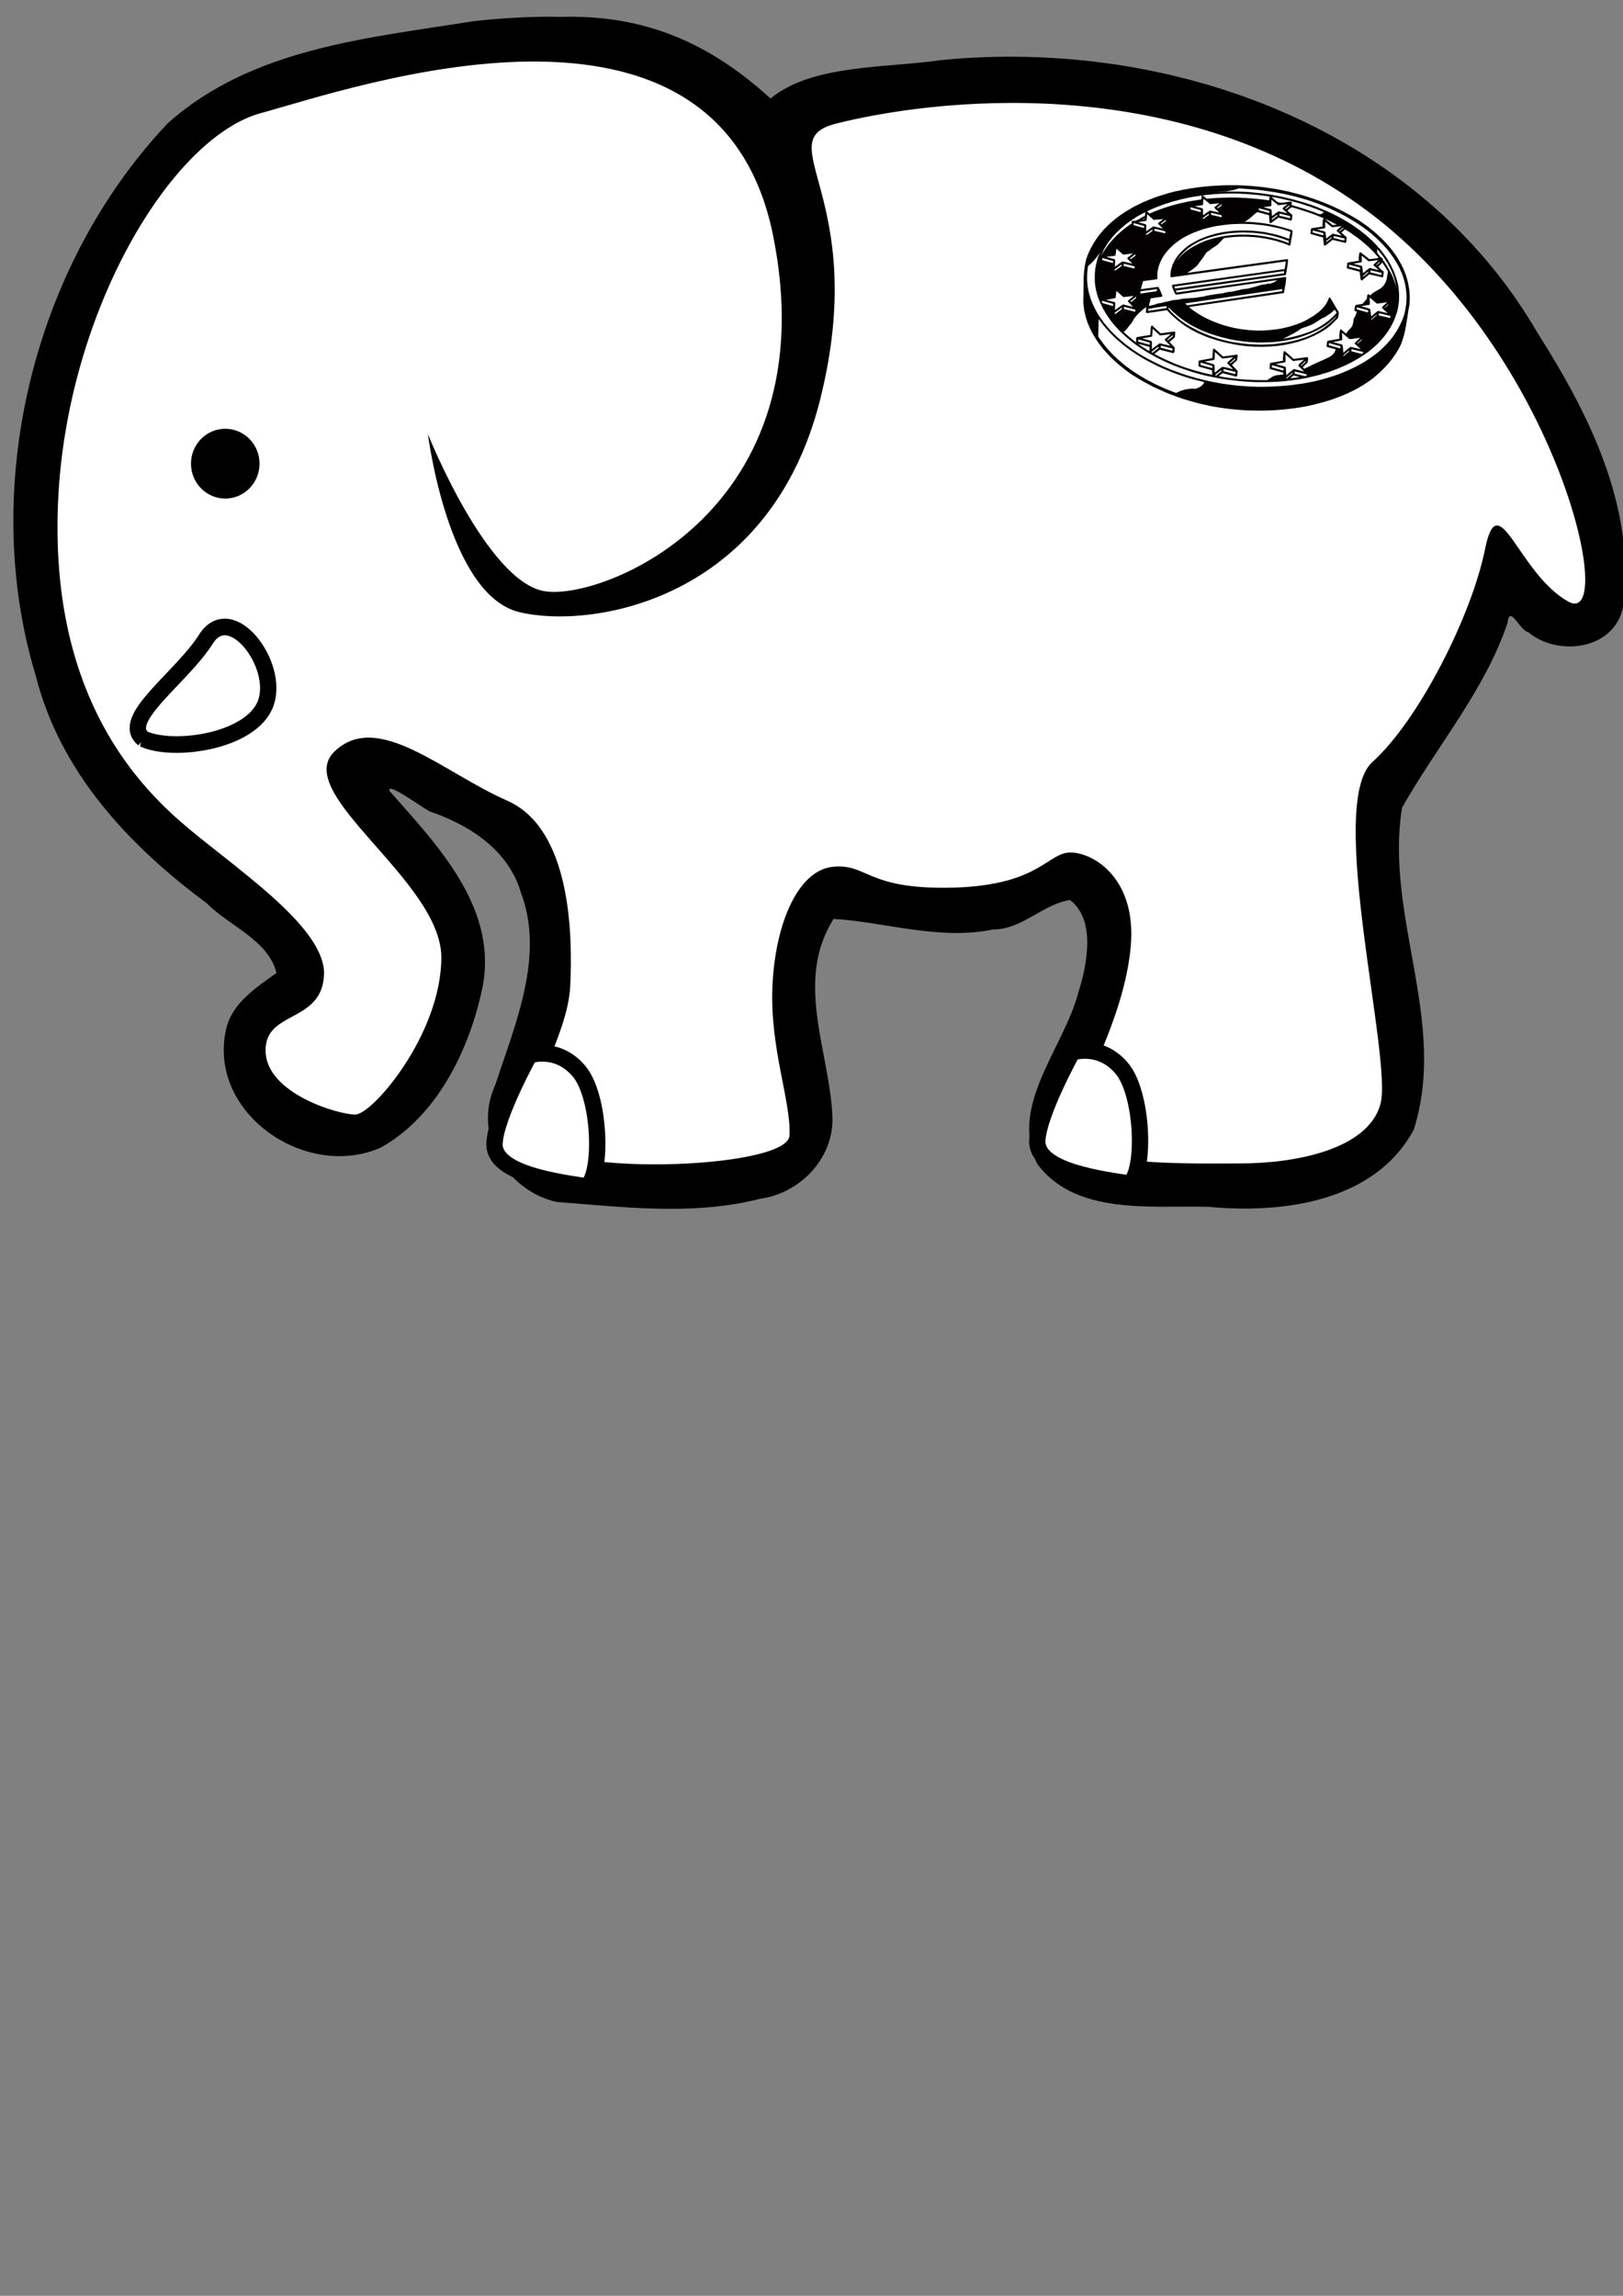 <?xml version="1.0" encoding="UTF-8" standalone="no"?>
<!-- Created with Inkscape (http://www.inkscape.org/) -->

<svg
   xmlns:dc="http://purl.org/dc/elements/1.1/"
   xmlns:cc="http://creativecommons.org/ns#"
   xmlns:rdf="http://www.w3.org/1999/02/22-rdf-syntax-ns#"
   xmlns:svg="http://www.w3.org/2000/svg"
   xmlns="http://www.w3.org/2000/svg"
   xmlns:sodipodi="http://sodipodi.sourceforge.net/DTD/sodipodi-0.dtd"
   xmlns:inkscape="http://www.inkscape.org/namespaces/inkscape"
   width="210mm"
   height="297mm"
   viewBox="0 0 744.094 1052.362"
   id="svg4231"
   version="1.1"
   inkscape:version="0.91 r13725"
   sodipodi:docname="elefant-1.svg">
  <rect x="0" y="0" width="744.094" height="1052.362" fill="#808080" stroke="none"/>
  <defs
     id="defs4233" />
  <sodipodi:namedview
     id="base"
     pagecolor="#ffffff"
     bordercolor="#666666"
     borderopacity="1.0"
     inkscape:pageopacity="0.0"
     inkscape:pageshadow="2"
     inkscape:zoom="0.35"
     inkscape:cx="-593.57142"
     inkscape:cy="520"
     inkscape:document-units="px"
     inkscape:current-layer="layer1"
     showgrid="false"
     inkscape:window-width="1920"
     inkscape:window-height="1080"
     inkscape:window-x="0"
     inkscape:window-y="0"
     inkscape:window-maximized="0" />
  <g
     inkscape:label="Ebene 1"
     inkscape:groupmode="layer"
     id="layer1">
    <g
       transform="matrix(-2.496,0,0,2.541,1044.653,-180.356)"
       style="stroke-width:3"
       id="g3390"
       clip-path="none">
      <g
         style="fill-rule:evenodd"
         id="g3392">
        <path
           inkscape:connector-curvature="0"
           d="m 315.48,74.025 c -15.574,-0.423 -27.406,4.824 -38.483,14.718 -7.679,-6.211 -21.19,-5.46 -31.462,-6.937 -42.463,-4.047 -87.743,12.482 -109.42,49.224 -9.258,14.343 -18.077,31.238 -15.742,49.307 1.579,8.033 12.139,9.077 17.44,4.688 1.6,-0.315 3.419,-5.125 3.829,-1.625 4.162,12.115 12.997,22.225 19.352,33.25 3.24,19.639 -8.466,38.675 -2.127,58.156 7.307,13.235 24.506,15.099 37.78,13.875 10.598,-0.257 24.271,1.531 31.324,-7.688 5.327,-10.45 -4.788,-20.859 -7.491,-30.906 -1.71,-5.277 -3.213,-13.255 1.521,-16.75 4.972,0.741 8.822,5.345 14.126,5.312 9.893,2.015 19.923,-1.369 29.285,-1.906 7.312,11.319 0.614,24.13 0.201,36 -0.071,7.425 6.096,13.517 13.341,14.5 12.304,3.076 25.084,1.476 37.339,0.562 8.997,-1.961 15.528,-11.966 11.286,-21.062 -3.782,-11.263 -9.124,-23.416 -4.707,-34.812 2.35,-7.751 9.57,-12.184 16.779,-14.594 1.719,-0.933 7.838,-5.386 7.347,-3.692 -8.8,9.853 -20.621,21.585 -16.821,36.66 2.505,10.739 8.351,22.173 18.402,27.688 13.897,6.041 32.245,-6.493 28.315,-21.781 -1.262,-4.535 -5.778,-7.315 -9.147,-9.719 1.506,-5.968 8.687,-8.446 12.752,-12.531 14.177,-10.299 26.96,-23.547 31.465,-41.094 10.3,-33.358 0.895,-73.533 -24.249,-99.654 -15.556,-13.636 -36.934,-15.365 -56.11,-18.408 -5.369,-0.581 -10.762,-0.9 -16.131,-0.781 z"
           id="path3394" />
        <path
           style="fill:#ffffff"
           inkscape:connector-curvature="0"
           d="m 385.41,219.16 c 8.771,-7.554 24.051,-23.922 22.445,-57.916 -1.606,-33.994 -20.72,-65.47 -37.295,-69.877 -16.576,-4.407 -83.776,-27.699 -94.017,22.033 -10.241,49.732 31.451,66.1 42.064,64.211 10.613,-1.889 21.324,-28.328 21.324,-28.328 0,0 -3.668,28.958 -16.739,32.106 -13.071,3.148 -46.044,-1.889 -55.324,-38.401 -9.279,-36.512 9.76,-46.585 -2.979,-49.732 -16.968,-4.192 -62.169,-10.072 -97.462,15.738 -35.293,25.81 -46.163,75.543 -36.958,70.506 9.205,-5.036 12.838,-21.404 15.292,-9.443 2.454,11.961 12.159,30.847 20.7,38.401 8.541,7.554 -3.767,53.509 -1.492,61.693 2.275,8.184 15.614,10.702 25.686,10.702 10.072,0 32.765,0.63 31.179,-6.295 -1.586,-6.925 -9.735,-19.515 -10.989,-32.735 -1.254,-13.22 7.981,-17.627 11.787,-16.997 3.807,0.63 5.938,6.076 21.701,6.295 15.112,0.21 14.9,-4.407 21.225,-3.777 6.325,0.63 10.548,10.072 11.084,21.404 0.535,11.331 -3.425,20.774 -3.128,27.07 0.297,6.295 45.682,7.554 47.214,0 1.532,-7.554 -6.498,-17.627 -6.945,-27.07 -0.446,-9.443 -0.079,-28.328 11.644,-33.365 11.723,-5.036 23.778,-16.368 31.689,-8.813 7.911,7.554 -19.674,23.292 -19.649,37.142 0.025,13.85 12.67,28.328 15.817,28.328 3.148,0 16.189,-3.777 16.462,-11.331 0.273,-7.554 -10.31,-5.036 -10.727,-13.85 -0.416,-8.813 17.255,-19.831 26.39,-27.699 z"
           id="path3396" />
      </g>
      <path
         style="stroke-linecap:round;stroke-linejoin:round"
         inkscape:connector-curvature="0"
         d="m 383.45,154.62 c 0,3.477 -2.818,6.295 -6.295,6.295 -3.477,0 -6.295,-2.818 -6.295,-6.295 0,-3.477 2.818,-6.295 6.295,-6.295 3.477,0 6.295,2.818 6.295,6.295 l 0,3e-5 z"
         id="path3398" />
      <g
         style="fill:#ffffff;fill-rule:evenodd;stroke:#000000"
         id="g3400">
        <path
           inkscape:connector-curvature="0"
           d="m 392.19,204.26 c 4.5,-3.5 -7,-11 -11.5,-18 -4.5,-7 -13.5,4.5 -11,11.5 2.5,7 17,9 22.5,6.5 z"
           id="path3402" />
        <path
           inkscape:connector-curvature="0"
           d="m 211.04,284.5 c 7.728,-1.061 17.19,-2.828 16.957,-7.778 -0.234,-4.95 -6.409,-15.91 -6.409,-15.91 0,0 -5.033,-1.768 -9.059,2.828 -4.026,4.596 -4.418,18.738 -1.489,20.86 z"
           id="path3404" />
        <path
           inkscape:connector-curvature="0"
           d="m 310.74,285.01 c 7.728,-1.061 17.19,-2.828 16.957,-7.778 -0.234,-4.95 -6.409,-15.91 -6.409,-15.91 0,0 -5.033,-1.768 -9.059,2.828 -4.026,4.596 -4.418,18.738 -1.489,20.86 z"
           id="path3406" />
      </g>
    </g>
    <g
       style="fill-rule:evenodd;image-rendering:optimizeQuality;shape-rendering:geometricPrecision;text-rendering:geometricPrecision"
       id="g4782"
       transform="matrix(0.383,0,0,0.383,531.265,79.676)">
      <g
         id="g4610"
         transform="matrix(3.009,0,0,3.009,-210.94,-298.33)">
        <path
           id="path4612"
           d="m 148.991,117.216 1.103,0.706 1.103,0.75 1.059,0.751 1.104,0.794 1.014,0.838 1.059,0.839 1.015,0.838 0.971,0.882 0.971,0.927 0.97,0.927 0.442,0.485 0.441,0.441 0.926,1.015 0.839,0.971 0.838,1.014 0.75,1.059 0.794,1.059 0.706,1.104 0.662,1.103 0.618,1.103 0.574,1.147 0.573,1.191 0.221,0.574 0.265,0.618 0.441,1.191 0.353,1.235 0.176,0.618 0.177,0.618 0.132,0.618 0.133,0.661 0.22,1.28 0.088,0.662 0.089,0.618 0.088,1.323 0.044,1.368 -0.044,1.368 -0.088,1.368 -0.221,1.191 -0.221,1.191 -0.176,1.192 -0.177,1.191 -0.397,2.427 -0.397,2.383 -0.265,1.147 -0.264,1.191 -0.353,1.147 -0.177,0.574 -0.176,0.53 -0.177,0.573 -0.22,0.53 -0.221,0.573 -0.265,0.53 -0.529,1.059 -0.309,0.529 -0.309,0.486 -0.794,1.279 -0.838,1.191 -0.883,1.192 -0.485,0.529 -0.442,0.574 -0.97,1.059 -0.971,1.059 -0.485,0.485 -0.53,0.53 -1.015,0.926 -1.059,0.927 -0.529,0.441 -0.53,0.441 -1.103,0.839 -1.147,0.794 -1.147,0.75 -0.574,0.397 -0.617,0.353 -1.192,0.706 -1.191,0.662 -1.236,0.618 -1.235,0.617 -1.236,0.574 -1.279,0.53 -1.28,0.529 -1.279,0.485 -1.324,0.486 -1.324,0.441 -1.279,0.397 -1.324,0.397 -0.706,0.177 -0.662,0.176 -1.324,0.353 -1.323,0.353 -1.368,0.309 -1.324,0.265 -1.368,0.264 -2.206,0.353 -2.25,0.309 -1.147,0.133 -1.103,0.132 -2.251,0.221 -2.206,0.176 -1.147,0.044 -1.103,0.044 -2.206,0.089 -2.251,0 -2.206,-0.044 -2.206,-0.045 -2.206,-0.132 -1.103,-0.088 -1.103,-0.088 -2.163,-0.221 -2.162,-0.265 -2.162,-0.309 -1.059,-0.176 -1.103,-0.177 -2.118,-0.397 -2.118,-0.485 -1.059,-0.221 -1.015,-0.264 -1.059,-0.265 -1.059,-0.309 -1.015,-0.265 -1.015,-0.309 -2.074,-0.617 -2.03,-0.706 -1.986,-0.75 -1.015,-0.353 -0.971,-0.398 -0.971,-0.397 -0.971,-0.441 -1.941,-0.882 -1.942,-0.883 -1.853,-0.971 -1.897,-1.014 -1.809,-1.06 -1.809,-1.103 -0.971,-0.617 -0.971,-0.662 -0.971,-0.706 -0.971,-0.706 -0.927,-0.75 -0.927,-0.75 -0.927,-0.75 -0.882,-0.795 -0.882,-0.794 -0.838,-0.838 -0.838,-0.839 -0.838,-0.882 -0.794,-0.882 -0.794,-0.883 -0.706,-0.927 -0.75,-0.97 -0.353,-0.441 -0.309,-0.486 -0.662,-0.971 -0.618,-1.015 -0.618,-0.97 -0.529,-1.015 -0.529,-1.059 -0.485,-1.059 -0.441,-1.059 -0.221,-0.529 -0.176,-0.53 -0.353,-1.103 -0.176,-0.574 -0.132,-0.529 -0.265,-1.147 -0.265,-1.103 -0.132,-1.148 -0.132,-1.191 -0.088,-1.147 0.044,-1.191 0.044,-1.236 0,-2.427 0.044,-2.382 0,-1.236 0.044,-1.191 0.088,-1.192 0.088,-1.191 0.132,-1.147 0.176,-1.147 0.221,-1.103 0.265,-1.104 0.176,-0.573 0.176,-0.53 0.176,-0.529 0.221,-0.53 0.574,-1.323 0.618,-1.28 0.353,-0.618 0.353,-0.617 0.353,-0.618 0.353,-0.574 0.794,-1.191 0.397,-0.574 0.397,-0.529 0.441,-0.574 0.441,-0.529 0.882,-1.059 0.971,-1.015 0.971,-0.971 1.015,-0.97 0.529,-0.442 0.529,-0.441 1.059,-0.882 1.103,-0.839 1.147,-0.838 1.147,-0.75 1.191,-0.75 1.191,-0.706 1.191,-0.706 1.235,-0.618 1.28,-0.618 1.236,-0.617 1.28,-0.53 1.28,-0.529 1.324,-0.53 1.28,-0.485 1.28,-0.442 1.324,-0.397 1.28,-0.397 1.324,-0.397 1.28,-0.353 1.28,-0.309 2.339,-0.485 1.191,-0.265 1.147,-0.176 1.191,-0.221 1.191,-0.176 2.383,-0.353 2.383,-0.265 2.383,-0.221 2.383,-0.132 2.383,-0.132 2.383,-0.045 2.383,0 2.383,0.045 2.338,0.132 1.192,0.088 1.191,0.088 2.339,0.221 2.338,0.265 2.339,0.353 1.191,0.176 1.147,0.177 1.147,0.22 1.148,0.221 2.294,0.485 2.294,0.574 2.251,0.574 1.103,0.308 1.103,0.353 1.103,0.309 1.103,0.397 1.103,0.353 1.103,0.397 1.059,0.354 1.103,0.441 2.118,0.838 1.059,0.441 1.059,0.442 2.074,0.97 2.03,1.015 1.985,1.059 1.986,1.103 1.941,1.147 z"
           inkscape:connector-curvature="0"
           style="fill:#040102" />
        <path
           id="path4614"
           d="m 151.595,120.57 1.059,0.75 1.014,0.838 1.015,0.794 0.971,0.883 0.971,0.838 0.97,0.927 0.883,0.882 0.926,0.971 0.839,0.927 0.441,0.485 0.397,0.485 0.794,1.015 0.398,0.486 0.352,0.529 0.751,1.015 0.661,1.059 0.662,1.059 0.618,1.059 0.265,0.573 0.309,0.53 0.485,1.147 0.265,0.53 0.22,0.573 0.398,1.147 0.22,0.618 0.177,0.574 0.132,0.573 0.176,0.618 0.133,0.574 0.132,0.617 0.088,0.618 0.089,0.574 0.088,0.618 0.044,0.617 0.088,0.618 0,0.618 0.044,0.661 0,0.618 -0.044,0.618 0,0.662 -0.044,0.618 -0.088,0.661 -0.088,0.618 -0.089,0.662 -0.132,0.662 -0.132,0.662 -0.133,0.662 -0.176,0.661 -0.221,0.706 -0.264,0.75 -0.265,0.707 -0.309,0.661 -0.309,0.706 -0.309,0.662 -0.706,1.324 -0.353,0.618 -0.397,0.617 -0.397,0.618 -0.397,0.618 -0.397,0.618 -0.441,0.573 -0.927,1.147 -0.485,0.53 -0.486,0.574 -0.485,0.529 -0.486,0.529 -0.529,0.486 -0.529,0.529 -1.059,0.971 -0.574,0.485 -0.574,0.442 -0.573,0.441 -0.574,0.441 -0.573,0.441 -0.618,0.441 -0.618,0.442 -0.618,0.397 -1.235,0.794 -1.28,0.75 -1.279,0.706 -1.324,0.706 -1.324,0.618 -1.368,0.618 -1.323,0.573 -1.368,0.574 -1.412,0.529 -1.368,0.486 -1.368,0.441 -1.368,0.441 -1.412,0.397 -1.367,0.353 -1.324,0.353 -1.368,0.309 -2.206,0.441 -2.25,0.398 -2.251,0.308 -2.25,0.309 -2.25,0.221 -2.251,0.176 -2.25,0.133 -1.103,0.044 -1.147,0.044 -2.251,0.044 -1.103,0 -1.147,0 -2.25,-0.088 -1.103,-0.044 -1.147,-0.089 -2.207,-0.132 -2.25,-0.221 -2.206,-0.264 -2.206,-0.309 -1.103,-0.177 -1.103,-0.22 -2.162,-0.397 -2.162,-0.442 -2.162,-0.529 -2.118,-0.53 -2.118,-0.617 -1.059,-0.309 -1.059,-0.309 -1.015,-0.353 -1.059,-0.353 -2.03,-0.75 -2.03,-0.75 -1.015,-0.441 -0.971,-0.398 -1.015,-0.441 -0.971,-0.441 -0.971,-0.485 -0.971,-0.442 -1.897,-0.97 -1.897,-1.015 -0.927,-0.53 -0.927,-0.529 -1.147,-0.706 -1.147,-0.75 -1.147,-0.75 -1.103,-0.839 -1.103,-0.794 -0.574,-0.441 -0.529,-0.441 -1.103,-0.883 -1.059,-0.926 -1.015,-0.927 -1.015,-0.971 -0.971,-0.971 -0.927,-1.014 -0.927,-1.059 -0.882,-1.059 -0.838,-1.103 -0.397,-0.574 -0.397,-0.53 -0.75,-1.147 -0.706,-1.191 -0.662,-1.191 -0.574,-1.192 -0.574,-1.235 -0.221,-0.618 -0.265,-0.618 -0.221,-0.617 -0.176,-0.662 -0.397,-1.28 -0.309,-1.323 -0.221,-1.324 -0.088,-0.662 -0.088,-0.706 -0.044,-0.662 -0.044,-0.662 0,-0.706 0,-0.706 0,-0.706 0.044,-0.706 0.132,-1.412 0.088,-0.706 0.132,-0.706 0.353,-0.309 0.353,-0.264 0.662,-0.618 0.309,-0.353 0.353,-0.309 0.574,-0.706 0.618,-0.706 0.529,-0.706 0.529,-0.75 0.485,-0.706 -0.397,0.927 -0.221,0.485 -0.176,0.485 -0.176,0.53 -0.132,0.485 -0.309,1.059 -0.221,1.103 -0.221,1.103 -0.088,0.53 -0.044,0.574 -0.044,0.573 -0.044,0.574 -0.044,0.573 0,0.53 0,1.147 0,0.574 0.044,0.573 0.044,0.574 0.044,0.529 0.176,1.104 0.221,1.103 0.265,1.059 0.132,0.529 0.176,0.485 0.221,0.751 0.265,0.706 0.309,0.706 0.265,0.661 0.309,0.706 0.353,0.662 0.309,0.706 0.353,0.662 0.397,0.618 0.353,0.662 0.397,0.617 0.441,0.662 0.397,0.618 0.441,0.618 0.882,1.191 0.971,1.147 0.485,0.574 0.529,0.573 1.015,1.104 1.103,1.059 1.103,1.014 1.147,1.015 1.191,0.971 1.191,0.927 1.235,0.926 1.236,0.838 1.28,0.839 1.324,0.838 1.324,0.75 1.324,0.75 1.324,0.75 1.368,0.662 1.368,0.662 1.324,0.618 1.368,0.618 1.368,0.573 1.368,0.53 1.324,0.485 1.368,0.485 1.324,0.442 2.118,0.706 1.059,0.309 1.103,0.308 2.162,0.574 1.103,0.265 1.147,0.264 2.25,0.442 1.147,0.22 1.147,0.221 2.295,0.353 2.338,0.309 1.147,0.132 1.192,0.133 2.338,0.22 2.383,0.133 2.382,0.132 2.383,0 1.191,0 1.192,0 2.382,-0.088 1.148,-0.044 1.191,-0.089 1.191,-0.088 1.192,-0.132 2.338,-0.265 1.192,-0.177 1.147,-0.132 2.338,-0.397 1.147,-0.221 1.148,-0.264 1.147,-0.265 1.103,-0.265 1.147,-0.265 1.103,-0.309 1.103,-0.352 1.104,-0.309 1.103,-0.353 1.059,-0.398 1.103,-0.397 1.059,-0.397 1.059,-0.441 1.015,-0.441 1.058,-0.441 1.015,-0.486 1.015,-0.485 0.971,-0.53 0.971,-0.529 0.97,-0.574 0.971,-0.573 0.927,-0.574 0.926,-0.618 0.927,-0.617 0.838,-0.618 0.794,-0.662 0.795,-0.662 0.75,-0.662 0.75,-0.662 0.706,-0.705 0.706,-0.751 0.662,-0.706 0.661,-0.75 0.618,-0.794 0.574,-0.75 0.573,-0.794 0.53,-0.839 0.529,-0.794 0.442,-0.838 0.441,-0.883 0.441,-0.838 0.353,-0.882 0.353,-0.883 0.309,-0.927 0.309,-0.882 0.22,-0.927 0.221,-0.97 0.132,-0.927 0.133,-0.971 0.088,-0.97 0.044,-0.971 0,-1.015 -0.044,-1.015 -0.088,-1.015 -0.088,-1.014 -0.089,-0.53 -0.088,-0.485 -0.176,-0.839 -0.221,-0.794 -0.221,-0.794 -0.264,-0.794 -0.265,-0.75 -0.265,-0.751 -0.309,-0.794 -0.353,-0.706 -0.353,-0.75 -0.353,-0.75 -0.397,-0.706 -0.397,-0.706 -0.397,-0.706 -0.441,-0.662 -0.442,-0.706 -0.485,-0.662 -0.485,-0.661 -0.486,-0.662 -0.485,-0.618 -0.529,-0.618 -0.574,-0.617 -0.53,-0.618 -0.573,-0.618 -0.574,-0.574 -0.573,-0.617 -0.618,-0.574 -1.236,-1.103 -0.617,-0.574 -0.662,-0.529 -1.28,-1.015 -0.706,-0.529 -0.662,-0.486 -1.367,-0.97 -1.412,-0.971 -1.412,-0.883 -0.75,-0.441 -0.706,-0.397 -1.456,-0.838 -1.501,-0.795 -1.5,-0.75 -1.5,-0.706 -1.5,-0.661 -1.5,-0.618 -0.751,-0.309 -0.706,-0.309 -1.5,-0.574 -1.5,-0.529 -1.456,-0.485 -1.456,-0.442 -1.986,-0.573 -2.029,-0.574 -2.03,-0.485 -2.03,-0.486 -2.074,-0.397 -1.059,-0.22 -1.059,-0.177 -2.117,-0.309 -2.118,-0.309 -2.162,-0.22 -2.162,-0.221 -1.059,-0.088 -1.104,-0.044 -2.206,-0.088 -2.206,-0.045 -1.103,0 -1.103,0 -2.25,0.045 -1.103,0.088 -1.147,0.044 0.882,-0.088 0.971,-0.089 0.927,-0.044 0.485,-0.044 0.485,0.044 0.132,-0.088 0.176,-0.044 0.176,-0.044 0.176,0 0.353,-0.044 0.176,-0.044 0.176,-0.044 0.397,-0.045 0.353,-0.044 0.397,-0.088 0.397,-0.088 1.544,-0.486 0.309,-0.132 1.721,0.088 1.721,0.133 1.676,0.132 1.677,0.132 1.721,0.177 1.677,0.221 1.632,0.22 1.677,0.265 1.633,0.265 1.632,0.308 1.633,0.309 1.588,0.353 1.633,0.397 1.588,0.398 1.545,0.441 0.794,0.22 0.794,0.221 1.544,0.485 1.545,0.53 1.544,0.529 1.5,0.574 1.544,0.618 1.501,0.617 1.456,0.662 1.5,0.706 1.456,0.706 1.456,0.75 1.412,0.75 1.412,0.839 1.412,0.838 1.412,0.883 1.368,0.882 1.368,0.971 z"
           inkscape:connector-curvature="0"
           style="fill:#ffffff" />
        <path
           id="path4616"
           d="m 114.266,108.215 -0.088,0.177 -0.044,0.176 -0.044,0.177 0,0.176 -0.045,0.397 -0.044,0.397 -1.456,-0.22 -1.5,-0.177 -0.794,-0.088 -0.75,-0.088 -1.545,-0.133 -1.544,-0.132 -0.75,-0.044 -0.794,-0.088 -1.589,-0.044 -1.544,-0.089 -1.589,-0.044 -1.588,0 -1.588,0.044 -1.589,0.044 -1.544,0.045 -1.588,0.088 -1.544,0.132 -1.5,0.133 -1.588,-1.28 -0.132,0.044 -0.132,0 -0.088,0.088 -0.044,0.044 -0.044,0 -0.044,0.089 -0.044,0.132 0,0.088 0,0.133 0,0.22 0,0.265 0,0.265 -0.044,0.176 -1.368,0.221 -1.368,0.221 -1.324,0.22 -1.324,0.221 -1.324,0.309 -1.324,0.264 -1.28,0.309 -1.324,0.353 -0.618,0.177 -0.662,0.176 -1.28,0.397 -1.236,0.397 -1.28,0.442 -1.236,0.441 -1.236,0.485 -1.235,0.486 -1.191,0.529 -1.015,-0.926 1.324,-0.618 1.368,-0.574 1.412,-0.574 1.412,-0.529 1.412,-0.53 1.456,-0.441 1.456,-0.485 1.456,-0.397 1.5,-0.397 1.456,-0.353 1.544,-0.353 1.5,-0.309 1.544,-0.265 1.544,-0.221 1.544,-0.22 1.544,-0.221 1.588,-0.132 0.794,-0.088 0.794,-0.089 1.544,-0.088 1.589,-0.088 1.588,-0.044 1.589,-0.044 1.588,0 1.633,0.044 3.176,0.132 1.589,0.133 1.588,0.132 1.589,0.132 1.588,0.221 1.544,0.176 1.589,0.265 z"
           inkscape:connector-curvature="0"
           style="fill:#ffffff" />
        <path
           id="path4618"
           d="m 135.578,114.26 0,0.132 0,0.089 -0.133,0.22 -0.176,0.177 -0.177,0.132 -0.308,0.088 -0.265,0.045 -0.221,0.044 -0.265,0 -0.264,-0.044 -0.221,-0.089 -0.485,-0.132 -0.927,-0.441 -0.485,-0.177 -0.221,-0.088 -0.265,-0.044 -2.029,-0.706 -2.03,-0.662 -2.03,-0.618 -1.059,-0.309 -1.015,-0.264 -0.044,-0.089 0,-0.088 0,-0.176 0.089,-0.442 0,-0.176 0,-0.088 -0.045,-0.089 -0.044,-0.088 -0.044,-0.088 -0.132,-0.044 -0.088,-0.044 -0.353,0 -0.353,0.044 -0.662,0.088 -1.368,0.221 -0.706,0.088 -0.662,0 -0.353,-0.044 -0.309,-0.044 -0.353,-0.133 -0.309,-0.088 -2.382,-2.03 1.323,0.221 1.368,0.265 1.324,0.265 1.324,0.308 1.323,0.309 1.324,0.309 1.28,0.353 1.323,0.353 1.28,0.397 1.28,0.397 1.279,0.442 1.28,0.397 1.235,0.485 1.236,0.441 1.279,0.53 1.236,0.485 z"
           inkscape:connector-curvature="0"
           style="fill:#ffffff" />
        <path
           id="path4620"
           d="m 94.234,110.863 -0.529,0.397 -0.529,0.397 -0.485,0.397 -0.265,0.22 -0.221,0.221 0.088,0.309 1.897,1.765 -3.706,-0.838 -0.706,0.441 -0.662,0.485 -0.706,0.486 -0.309,0.22 -0.397,0.221 0,-2.383 -0.309,-0.353 -3,-0.794 3.133,-0.441 0.176,-0.221 0.176,-2.338 2.647,2.161 3.706,-0.352 z"
           inkscape:connector-curvature="0"
           style="fill:#ffffff" />
        <path
           id="path4622"
           d="m 121.282,111.215 -0.265,0.221 -0.221,0.221 -0.529,0.353 -0.221,0.176 -0.265,0.221 -0.22,0.221 -0.177,0.22 0.044,0.353 1.898,1.677 -3.486,-0.838 -0.309,0.132 -2.383,1.765 -0.22,-2.471 -0.221,-0.221 -3.044,-0.838 3,-0.397 0.221,-0.221 0.044,-2.338 2.691,2.162 3.663,-0.398 z"
           inkscape:connector-curvature="0"
           style="fill:#ffffff" />
        <path
           id="path4624"
           d="m 93.572,112.848 -0.088,0 -0.044,-0.088 -0.044,-0.044 -0.088,-0.088 0.221,-0.177 0.176,-0.177 0.485,-0.352 0.441,-0.353 0.265,-0.177 0.221,-0.221 0,0.574 -1.544,1.103 z"
           inkscape:connector-curvature="0"
           style="fill:#ffffff" />
        <path
           id="path4626"
           d="m 122.076,112.054 -0.177,0.132 -0.176,0.133 -0.353,0.309 -0.397,0.308 -0.177,0.133 -0.176,0.132 -0.133,-0.132 -0.044,-0.088 0,-0.045 0,-0.044 1.633,-1.279 0,0.441 z"
           inkscape:connector-curvature="0"
           style="fill:#ffffff" />
        <path
           id="path4628"
           d="m 135.798,116.863 -0.132,0.089 -0.088,0.088 -0.044,0.132 -0.089,0.133 -0.044,0.088 -0.044,0.132 -0.044,0.309 0,0.265 0,0.309 -0.044,0.309 -0.044,0.264 0,1.148 -4.368,0.661 -0.133,0.221 -0.088,0.221 -0.088,0.264 0,0.309 -0.044,0.53 -0.045,0.264 -0.044,0.265 0.265,0.265 4.765,1.324 0.353,3.044 0.044,0.088 0.045,0.045 0.088,0.044 0.088,0 0.132,0.044 0.177,-0.044 2.868,-2.251 5.03,1.192 0.132,0 0.133,-0.089 0.044,-0.132 0.088,-0.088 0.221,-1.853 -0.486,-0.486 -0.573,-0.485 -1.059,-0.927 0.353,-0.353 0.353,-0.308 0.353,-0.354 0.397,-0.264 0.927,0.529 0.882,0.574 0.883,0.618 0.882,0.617 0.882,0.618 0.883,0.662 0.882,0.662 0.839,0.706 0.838,0.706 0.838,0.75 0.442,0.397 0.397,0.353 0.794,0.794 0.794,0.794 0.75,0.839 0.75,0.838 0.706,0.838 -0.441,0.089 -0.441,0.088 -0.486,0.088 -0.441,0.044 -0.97,0.133 -0.971,0.044 -3.398,-2.692 -0.132,-0.044 -0.132,0.044 -0.089,0.044 -0.044,0.044 -0.132,0.133 -0.132,0.75 -0.089,0.794 -0.044,0.397 0,0.397 0,0.397 0.044,0.398 -4.324,0.662 -0.265,0.264 -0.22,1.897 0.265,0.265 4.853,1.28 0.397,3.133 0.044,0.132 0.045,0.044 0.088,0.044 0.088,0.044 0.088,0.045 0.089,0 0.088,-0.045 0.088,0 2.824,-2.338 1.28,0.265 1.323,0.308 1.28,0.265 1.279,0.353 0.133,-0.044 0.088,-0.088 0.088,-0.088 0.088,-0.133 0.133,-0.926 0.044,-0.486 0.044,-0.485 -0.573,-0.441 -0.574,-0.53 -1.059,-1.015 0.176,-0.22 0.221,-0.221 0.441,-0.397 0.221,-0.177 0.221,-0.22 0.132,-0.265 0.044,-0.132 0.044,-0.133 0.662,0.883 0.309,0.485 0.309,0.486 0.573,0.926 0.265,0.485 0.265,0.486 -0.088,0.221 -0.045,0.176 -0.044,0.441 -0.044,0.486 -0.088,0.176 -0.088,0.221 0,0.309 -0.044,0.308 -0.089,0.618 -0.176,0.574 -0.221,0.573 -0.265,0.53 -0.176,0.265 -0.132,0.264 -0.221,0.265 -0.177,0.221 -0.441,0.441 -0.264,0.265 -0.309,0.22 -0.265,0.221 -0.309,0.176 -0.618,0.353 -0.617,0.353 -0.618,0.353 -0.618,0.398 -0.265,0.22 -0.308,0.221 -0.265,0.264 -0.265,0.309 -0.088,-0.088 -0.133,-0.088 -0.176,-0.177 -0.132,-0.088 -0.089,-0.044 -0.132,0 -0.132,0 -0.309,0.309 -0.221,1.588 -0.176,0.221 -0.221,0.265 -0.441,0.441 -0.397,0.485 -0.221,0.221 -0.177,0.265 -2.779,0.485 -0.133,0.221 -0.088,0.264 -0.088,0.265 -0.044,0.265 -0.044,0.529 -0.089,0.53 0,0.088 0.044,0.044 0.045,0.088 0.044,0.044 0.132,0.089 0.132,0.044 0.177,0.044 0.132,0.044 0.309,0.044 -0.265,0.618 -0.088,0.353 -0.044,0.176 -0.044,0.221 -0.309,0.53 -0.309,0.529 -0.132,0.265 -0.133,0.309 0,0.132 -0.044,0.177 0,0.132 0,0.176 -0.044,0.177 -0.044,0.176 -0.044,0.309 0,0.177 -0.044,0.176 -0.044,0.133 -0.089,0.176 0,0.132 -0.044,0.133 -0.044,0.265 -0.132,0.264 -0.132,0.265 -0.177,0.221 -0.176,0.22 -0.398,0.441 -0.441,0.442 -0.22,0.22 -0.177,0.221 -0.176,0.221 -0.177,0.22 -0.132,0.265 -0.133,0.265 -0.22,-0.088 -1.854,-1.545 -0.132,0 -0.132,0.044 -0.088,0.089 -0.089,0.132 -0.088,0.441 -0.044,0.397 -0.088,0.839 -0.044,0.882 0.044,0.883 -4.722,0.838 -0.132,0.265 -0.088,0.264 -0.044,0.265 -0.044,0.265 -0.045,0.573 -0.088,0.53 0.265,0.265 3.397,0.926 -0.176,0.574 -0.133,0.309 -0.176,0.265 -0.132,0.308 -0.221,0.265 -0.221,0.265 -0.22,0.22 -0.441,0.353 -0.442,0.309 -0.485,0.265 -0.485,0.265 -0.971,0.441 -0.971,0.441 -2.78,1.236 -0.662,0.309 -0.705,0.309 -0.662,0.352 -0.662,0.353 -0.485,0.221 -0.486,0.221 -0.485,0.22 -0.265,0.133 -0.221,0.132 -0.176,-0.176 -0.132,-0.133 -0.133,-0.176 -0.088,-0.089 -0.044,-0.088 1.897,-1.809 0.044,-0.265 0.044,-0.309 0.089,-0.573 0.044,-0.309 0,-0.265 -0.044,-0.132 -0.089,-0.133 -0.088,-0.132 -0.088,-0.088 -5.427,0.75 -3.574,-3.133 -0.133,0.044 -0.176,0.045 -0.088,0.132 -0.089,0.132 -0.176,1.721 -0.044,0.441 0,0.442 0,0.441 0,0.441 -4.986,0.883 -0.221,0.264 -0.132,1.942 0.22,0.22 5.207,1.456 0.088,0.706 -1.323,0.133 -0.662,0.088 -0.309,0 -0.353,0.088 -0.618,0.133 -0.309,0.088 -0.309,0.132 -0.309,0.133 -0.264,0.132 -0.265,0.176 -0.265,0.221 -0.353,0.177 -0.353,0.22 -0.176,0.088 -0.177,0.133 -0.132,0.132 -0.177,0.177 -2.515,0 -2.471,-0.044 -1.235,-0.045 -1.236,-0.088 -1.235,-0.044 -1.191,-0.088 -1.236,-0.089 -1.191,-0.132 -1.192,-0.132 -1.191,-0.133 -1.191,-0.176 -1.191,-0.177 -1.147,-0.22 -1.147,-0.221 1.456,-1.191 5.472,1.368 0.132,-0.044 0.132,-0.089 0.089,-0.044 0.044,-0.088 0,-0.044 0.044,-0.088 0.176,-1.854 -2.294,-2.382 2.03,-1.853 0.264,-1.854 -0.044,-0.132 -0.088,-0.132 -0.132,-0.089 -0.089,-0.044 -5.471,0.75 -3.486,-3.132 -0.088,0 -0.088,0 -0.132,0.044 -0.088,0.044 -0.044,0.044 -0.088,0.132 -0.265,3.53 -5.207,0.927 -0.221,0.264 -0.044,0.53 -0.044,0.485 0,0.53 0,0.22 0.044,0.221 0.265,0.221 5.03,1.412 0.088,0.882 0.044,0.441 0,0.486 -3.045,-0.662 -1.456,-0.397 -1.5,-0.397 -1.5,-0.397 -1.456,-0.486 -1.456,-0.441 -1.456,-0.53 -1.412,-0.529 -1.456,-0.53 -1.412,-0.617 -1.412,-0.618 -1.368,-0.618 -1.368,-0.662 -1.368,-0.706 -1.368,-0.705 2.162,-1.677 5.427,1.368 0.132,-0.089 0.044,-0.044 0.044,-0.044 0.088,-0.088 0.044,-0.132 0.044,-0.133 0.044,-0.132 0.044,-0.309 0,-0.618 0,-0.309 0.044,-0.264 -0.221,-0.309 -0.265,-0.309 -0.529,-0.53 -0.529,-0.573 -0.574,-0.53 0.529,-0.485 0.529,-0.441 0.574,-0.486 0.529,-0.485 0.176,-1.986 -0.044,-0.088 -0.044,-0.088 -0.088,-0.088 -0.176,-0.045 -0.132,0 -0.353,0.045 -0.309,0.044 -4.677,0.618 -3.265,-3.001 -0.088,-0.044 -0.088,-0.044 -0.088,0.044 -0.088,0.044 -0.132,0.088 -0.132,0.177 -0.265,3.353 -5.251,0.883 -0.088,0.088 -0.088,0.088 -0.088,0.133 -0.044,0.088 -0.044,0.265 0,0.308 0.044,0.574 -0.044,0.265 0,0.132 -0.044,0.132 -1.236,-0.926 -1.236,-1.015 -1.235,-1.059 -0.618,-0.529 -0.574,-0.574 0.309,-0.309 0.353,-0.309 0.309,-0.309 0.309,-0.353 1.147,-1.5 0.309,-0.309 0.265,-0.353 0.265,-0.353 0.221,-0.397 0.441,-0.75 0.221,-0.397 0.265,-0.353 0.485,-0.574 0.529,-0.617 0.529,-0.53 0.574,-0.573 0.574,-0.486 0.574,-0.529 0.618,-0.441 0.618,-0.486 0,0.486 0,0.529 -0.088,1.059 0.044,0.088 0.044,0.089 0.176,0.132 0.529,0 0.485,-0.088 1.059,-0.133 1.015,-0.132 0.971,-0.177 2.03,-0.309 1.015,-0.132 1.015,-0.132 0.75,0.794 0.706,0.75 0.75,0.706 0.794,0.706 0.75,0.662 0.794,0.662 0.838,0.618 0.794,0.617 0.838,0.574 0.838,0.529 0.838,0.53 0.838,0.529 0.882,0.442 0.882,0.485 0.882,0.441 0.882,0.397 0.927,0.397 0.882,0.397 0.927,0.353 0.927,0.353 0.927,0.309 0.971,0.309 1.897,0.574 0.971,0.265 0.971,0.264 0.971,0.221 0.971,0.221 1.942,0.397 1.986,0.353 1.191,0.176 1.147,0.132 1.148,0.133 1.147,0.088 2.338,0.132 1.148,0 1.147,0.045 1.147,-0.045 1.147,-0.044 1.147,-0.044 1.148,-0.088 1.147,-0.088 1.103,-0.133 1.147,-0.132 1.103,-0.177 1.103,-0.22 1.103,-0.221 1.059,-0.264 1.103,-0.265 1.059,-0.265 1.059,-0.353 1.059,-0.353 1.015,-0.353 1.015,-0.397 1.015,-0.441 1.015,-0.442 0.97,-0.485 0.971,-0.485 0.971,-0.53 0.485,-0.309 0.441,-0.264 0.927,-0.574 0.706,-0.485 0.662,-0.53 0.662,-0.529 0.618,-0.618 0.661,-0.618 0.574,-0.618 0.618,-0.617 0.573,-0.662 0,-0.353 0.088,-0.353 0.089,-0.353 0.044,-0.397 0.044,-0.353 -0.044,-0.177 0,-0.176 -0.088,-0.177 -0.089,-0.132 -0.088,-0.177 -0.132,-0.132 -0.75,-1.28 -0.75,-1.323 -1.545,-2.559 -0.132,-0.044 -0.177,0.044 -0.132,0.088 -0.044,0.044 -0.044,0.044 -0.133,0.441 -0.176,0.397 -0.177,0.398 -0.176,0.353 -0.221,0.397 -0.22,0.353 -0.221,0.397 -0.265,0.309 -0.264,0.353 -0.265,0.353 -0.309,0.309 -0.309,0.308 -0.618,0.618 -0.706,0.618 -0.706,0.529 -0.706,0.53 -0.75,0.529 -0.75,0.442 -1.5,0.882 -1.456,0.794 -0.662,0.265 -0.662,0.309 -1.368,0.529 -0.706,0.221 -0.661,0.221 -1.412,0.441 -1.456,0.353 -0.706,0.176 -0.706,0.177 -1.456,0.264 -0.751,0.133 -0.75,0.088 -0.75,0.088 -0.75,0.089 -0.75,0.088 -0.706,0.044 -0.794,0.044 -0.75,0.044 -1.5,0.044 -1.501,0 -1.5,-0.088 -1.544,-0.088 -1.5,-0.177 -1.501,-0.176 -1.5,-0.265 -1.456,-0.265 -0.75,-0.176 -0.75,-0.177 -0.706,-0.176 -0.75,-0.221 -0.706,-0.176 -0.706,-0.221 -1.412,-0.485 -0.706,-0.265 -0.706,-0.265 -1.368,-0.529 -1.368,-0.618 -1.324,-0.618 -1.28,-0.706 -1.235,-0.706 -1.236,-0.794 -0.618,-0.397 -0.574,-0.397 -1.147,-0.882 -0.044,-0.045 -0.088,-0.088 -0.132,-0.088 -0.132,-0.088 -0.132,-0.177 18.753,-2.78 18.796,-2.735 0.265,-0.265 0.088,-0.75 0.133,-0.75 0.264,-1.456 0.133,-0.706 0.088,-0.75 0.088,-0.75 0.044,-0.751 -0.265,-0.264 -21.664,3.088 -21.665,3.089 -0.309,-0.75 21.797,-3.089 21.841,-3.088 0.177,-0.265 0.265,-1.456 0.22,-1.456 0.133,-0.751 0.088,-0.705 0.044,-0.397 0.044,-0.353 0.044,-0.751 -0.353,-0.22 -19.988,2.735 -19.944,2.78 0.221,-0.088 0.176,-0.088 0.353,-0.221 0.353,-0.265 0.176,-0.088 0.176,-0.088 0.882,-0.662 0.838,-0.662 0.397,-0.309 0.221,-0.176 0.176,-0.177 0.353,-0.397 0.176,-0.22 0.176,-0.221 0.088,-0.177 0.088,-0.176 0.265,-0.309 0.265,-0.309 0.088,-0.132 0.088,-0.221 0.088,-0.088 0.132,-0.132 0.221,-0.265 0.176,-0.265 0.221,-0.265 0.706,-1.103 0.353,-0.529 0.221,-0.265 0.176,-0.265 0.265,-0.22 0.265,-0.177 0.265,-0.176 0.309,-0.177 0.485,-0.441 0.529,-0.397 1.103,-0.706 0.574,-0.353 0.529,-0.397 0.221,-0.177 0.265,-0.264 0.221,-0.265 0.221,-0.265 0.221,-0.176 0.176,-0.221 0.397,-0.397 0.441,-0.441 0.176,-0.221 0.221,-0.221 1.721,-0.22 0.838,-0.088 0.838,-0.089 0.839,-0.088 0.882,-0.044 1.677,-0.044 1.677,-0.044 0.882,0.044 0.838,0.044 1.677,0.088 0.838,0.088 0.839,0.089 1.632,0.22 1.633,0.265 1.633,0.353 0.794,0.177 0.794,0.176 0.794,0.221 0.794,0.22 0.751,0.265 0.794,0.221 1.5,0.529 0.75,0.309 0.706,0.309 0.044,-0.044 0.088,0 0.089,-0.044 0.044,-0.089 0.044,-0.088 0.088,-0.176 0.044,-0.221 0.089,-0.662 0.088,-0.662 0.264,-1.279 0.221,-1.28 0.088,-0.662 0.044,-0.662 -0.308,-0.309 -1.103,-0.397 -1.148,-0.309 -1.103,-0.352 -1.147,-0.309 -1.147,-0.265 -1.148,-0.309 -1.147,-0.221 -1.191,-0.22 -1.147,-0.221 -1.192,-0.176 -1.235,-0.133 -1.191,-0.132 -1.236,-0.132 -1.235,-0.089 -1.236,-0.044 -1.235,0 0.706,-0.397 0.397,-0.265 0.176,-0.132 0.177,-0.132 0.927,-0.706 0.485,-0.397 0.441,-0.398 0.441,-0.397 0.441,-0.397 0.265,-0.176 0.221,-0.177 0.265,-0.176 0.264,-0.089 0.574,0.133 0.574,0.132 1.103,0.309 1.147,0.309 1.147,0.309 0.221,2.956 0.088,0.132 0.088,0.045 0.044,0.044 0.133,0 0.176,0 3.045,-2.207 4.942,1.192 0.088,-0.044 0.044,-0.044 0.044,0 0.177,-0.177 0.22,-1.853 -0.22,-0.265 -0.221,-0.22 -0.221,-0.221 -0.264,-0.221 -0.53,-0.441 -0.265,-0.22 -0.22,-0.265 0.176,-0.177 0.177,-0.176 0.353,-0.309 0.397,-0.309 0.221,-0.176 0.176,-0.221 1.677,0.441 1.632,0.486 1.633,0.529 1.632,0.529 1.633,0.574 1.588,0.574 1.589,0.662 1.588,0.661 z"
           inkscape:connector-curvature="0"
           style="fill:#ffffff" />
        <path
           id="path4630"
           d="m 86.777,114.39 -4.059,-1.103 0,-0.838 4.059,1.103 0,0.838 z"
           inkscape:connector-curvature="0"
           style="fill:#ffffff" />
        <path
           id="path4632"
           d="m 114.134,113.951 -0.133,0.75 -1.015,-0.22 -1.014,-0.309 -2.074,-0.53 0.044,-0.794 0.529,0.133 0.53,0.132 1.015,0.265 1.059,0.309 1.059,0.264 z"
           inkscape:connector-curvature="0"
           style="fill:#ffffff" />
        <path
           id="path4634"
           d="m 64.583,115.893 -0.309,0.132 -0.309,0.132 -0.574,0.309 -1.147,0.706 -0.618,0.309 -0.309,0.133 -0.309,0.132 -0.309,0.088 -0.353,0.044 -0.353,0 -0.397,-0.044 -0.132,0.088 -0.088,0.045 0,0.044 -0.044,0.088 0,0.088 0,0.132 0,0.309 0,0.177 -0.044,0.132 -0.882,0.574 -0.927,0.662 -0.882,0.661 -0.838,0.706 -0.882,0.707 -0.838,0.794 -0.838,0.75 -0.794,0.838 -0.75,0.839 -0.75,0.838 -0.75,0.882 -0.662,0.883 -0.618,0.882 -0.309,0.486 -0.309,0.441 -0.574,0.926 -0.485,0.927 0.176,-0.574 0.265,-0.573 0.265,-0.574 0.265,-0.573 0.309,-0.574 0.353,-0.529 0.662,-1.148 0.353,-0.529 0.353,-0.485 0.794,-1.015 0.794,-1.015 0.882,-0.927 0.397,-0.485 0.485,-0.441 0.441,-0.442 0.485,-0.441 0.927,-0.838 0.971,-0.839 1.015,-0.794 0.529,-0.397 0.485,-0.353 1.059,-0.706 1.015,-0.706 1.059,-0.662 1.103,-0.618 1.059,-0.573 1.059,-0.53 -0.176,1.501 z"
           inkscape:connector-curvature="0"
           style="fill:#ffffff" />
        <path
           id="path4636"
           d="m 95.116,116.422 -4.192,-0.971 0,-0.794 4.192,0.971 0,0.794 z"
           inkscape:connector-curvature="0"
           style="fill:#ffffff" />
        <path
           id="path4638"
           d="m 90.042,115.5 -2.339,1.721 0,-0.573 2.339,-1.677 0,0.529 z"
           inkscape:connector-curvature="0"
           style="fill:#ffffff" />
        <path
           id="path4640"
           d="m 122.297,116.819 -4.192,-1.015 0,-0.397 0.044,-0.22 0.044,-0.221 4.192,1.015 -0.088,0.838 z"
           inkscape:connector-curvature="0"
           style="fill:#ffffff" />
        <path
           id="path4642"
           d="m 68.069,117.481 1.942,-0.176 0.971,-0.089 0.485,-0.044 0.485,-0.088 -0.529,0.397 -0.574,0.441 -0.529,0.442 -0.529,0.441 0.044,0.265 1.897,1.853 -3.795,-0.883 -0.706,0.486 -0.706,0.485 -1.412,1.015 0,-2.559 -0.265,-0.265 -3,-0.838 3.177,-0.486 0.221,-0.176 0.265,-2.471 2.559,2.25 z"
           inkscape:connector-curvature="0"
           style="fill:#ffffff" />
        <path
           id="path4644"
           d="m 115.104,117.481 0.044,-0.573 2.163,-1.545 -0.045,0.486 -2.162,1.632 z"
           inkscape:connector-curvature="0"
           style="fill:#ffffff" />
        <path
           id="path4646"
           d="m 64.539,116.863 -0.044,0.133 0,0.132 -0.397,0.088 -0.176,0.044 -0.221,0 0.221,-0.132 0.221,-0.088 0.397,-0.177 z"
           inkscape:connector-curvature="0"
           style="fill:#ffffff" />
        <path
           id="path4648"
           d="m 140.917,119.378 -1.633,0.177 -3.045,-2.471 1.192,0.53 1.147,0.573 2.339,1.191 z"
           inkscape:connector-curvature="0"
           style="fill:#ffffff" />
        <path
           id="path4650"
           d="m 72.922,117.393 -0.044,0.132 0,0.133 0,0.309 -0.397,0.264 -0.441,0.309 -0.794,0.662 -0.044,0 -0.044,0 -0.132,-0.044 -0.044,-0.088 -0.132,-0.089 0.529,-0.397 0.485,-0.397 0.529,-0.397 0.529,-0.397 z"
           inkscape:connector-curvature="0"
           style="fill:#ffffff" />
        <path
           id="path4652"
           d="m 139.064,120.393 3.706,-0.441 -0.221,0.221 -0.264,0.22 -0.486,0.441 -0.529,0.442 -0.221,0.22 -0.176,0.265 0,0.133 2.073,1.853 -3.706,-0.795 -2.515,1.942 -0.309,-2.603 -0.397,-0.221 -0.397,-0.132 -0.441,-0.133 -0.397,-0.088 -0.883,-0.221 -0.397,-0.088 -0.441,-0.132 3.088,-0.486 0.177,-0.22 -0.044,-2.339 0.706,0.53 0.662,0.529 0.706,0.574 0.308,0.265 0.398,0.264 z"
           inkscape:connector-curvature="0"
           style="fill:#ffffff" />
        <path
           id="path4654"
           d="m 64.274,120.7 -4.192,-1.147 0.044,-0.794 4.148,1.147 0,0.794 z"
           inkscape:connector-curvature="0"
           style="fill:#ffffff" />
        <path
           id="path4656"
           d="m 122.473,122.202 -0.044,0.309 -0.044,0.353 -0.177,0.75 -0.132,0.706 -0.044,0.353 -0.088,0.353 -1.148,-0.441 -1.147,-0.397 -1.191,-0.397 -1.236,-0.353 -1.235,-0.309 -1.236,-0.265 -1.279,-0.265 -1.28,-0.264 -1.324,-0.177 -1.323,-0.176 -1.28,-0.133 -1.324,-0.088 -1.367,-0.044 -1.324,-0.044 -1.324,0 -1.323,0.044 -1.324,0.088 -1.324,0.089 -0.662,0.088 -0.662,0.088 -1.28,0.177 -1.324,0.22 -0.618,0.132 -0.662,0.133 -1.28,0.309 -1.236,0.353 -1.235,0.353 -1.191,0.441 -1.191,0.441 -1.147,0.485 -1.147,0.574 -1.103,0.574 -0.529,0.309 -0.529,0.308 -0.529,0.309 -0.529,0.353 -0.794,0.574 -0.75,0.618 -0.706,0.661 -0.706,0.662 -0.662,0.706 -0.309,0.353 -0.309,0.353 -0.265,0.353 -0.309,0.397 -0.485,0.751 -0.485,0.838 -0.397,0.794 -0.221,0.441 -0.176,0.397 -0.132,0.442 -0.132,0.441 -0.265,0.927 -0.088,0.441 -0.044,0.441 -0.132,0.971 0,0.485 0,0.485 0.088,0.089 0.132,0.088 0.132,0.044 0.132,0 0.309,-0.044 0.309,-0.044 22.415,-3.133 22.415,-3.089 -0.485,3.001 -0.221,0.088 -22.194,3.089 -22.194,3.132 -0.088,0.133 -0.132,0.132 0,0.088 0,0.089 0,0.088 0.044,0.088 0.265,0.839 0.132,0.441 0.176,0.397 0.221,0.441 0.176,0.397 0.221,0.397 0.265,0.397 0.838,-0.088 19.723,-2.868 19.723,-2.824 -0.176,0.133 -0.133,0.176 -0.309,0.221 -0.309,0.176 -0.353,0.177 -0.353,0.132 -0.397,0.133 -0.353,0.132 -0.353,0.132 -0.441,0 -0.132,0 -0.044,0 0.044,-0.044 0.132,-0.044 0.221,-0.044 -0.618,0.088 -0.221,0.088 -0.176,0.044 -0.441,0.089 -0.486,0.088 -0.441,0.044 -0.441,0.088 -0.441,0.044 -0.442,0.133 -0.397,0.132 -0.176,0.088 -0.177,0.044 -0.353,0.089 -0.353,0.088 -0.176,0.044 -0.133,0.088 -0.617,0.133 -0.574,0.176 -1.147,0.265 -0.574,0.177 -0.617,0.088 -0.574,0.088 -0.618,0 -0.22,0.088 -0.221,0.044 -0.441,0.044 -0.221,0.045 -0.221,0.044 -0.22,0.044 -0.088,0.044 -0.089,0.088 -0.706,0.133 -0.706,0.132 -1.367,0.353 -0.309,0.044 -0.309,0.044 -0.618,0 -0.309,0.044 -0.309,0.044 -0.265,0.089 -0.265,0.088 -0.221,0 -0.221,0.044 -0.441,0.088 -0.397,0.133 -0.221,0.044 -0.221,0 -0.574,0.132 -0.574,0.044 -1.103,0.133 -0.529,0.088 -0.529,0.088 -0.574,0.088 -0.529,0.133 -0.221,0 -0.265,0 -0.397,0.088 -0.221,0.088 -0.221,0.044 -0.221,0 -0.221,0 -0.221,0.089 -0.221,0.088 -0.221,0.088 -0.265,0.044 -0.441,0.088 -0.485,0.089 -1.015,0.132 -0.485,0.044 -0.441,0.133 -1.677,0.176 -1.633,0.088 -1.633,0.133 -0.838,0.088 -0.794,0.088 -0.132,0.089 -0.132,0.044 -0.309,0.088 -0.353,0 -0.309,0.044 -0.441,0.044 -0.485,0.044 -0.441,0.088 -0.485,0 -1.015,0.265 -0.529,0.133 -0.309,0.044 -0.265,0.044 -0.132,0.088 -0.176,0.044 -0.309,0.044 -0.176,0 -0.176,0.045 -0.176,0.044 -0.132,0.088 -0.353,0.044 -0.353,0.088 -0.662,0.177 -0.353,0.044 -0.353,0.088 -0.353,0.044 -0.353,0 -0.397,0.221 -0.397,0.132 -0.441,0.133 -0.441,0.132 -0.882,0.176 -0.397,0.089 -0.441,0.132 0.132,-0.75 0.221,-0.75 0.176,-0.794 0.221,-0.75 4.412,-0.662 0.044,-0.045 0.088,-0.088 0.044,-0.132 0,-0.177 0,-0.044 -0.044,-0.088 -0.353,-0.838 -0.353,-0.839 -0.397,-0.838 -0.397,-0.794 -0.882,0.088 -0.882,0.088 -1.765,0.265 -1.721,0.221 -1.765,0.264 0.882,-3.221 5.516,-0.75 0.221,-0.265 -0.044,-0.75 0,-0.706 0.044,-0.706 0.088,-0.705 0.088,-0.706 0.176,-0.662 0.176,-0.662 0.221,-0.662 0.221,-0.662 0.309,-0.618 0.309,-0.662 0.309,-0.617 0.353,-0.574 0.397,-0.618 0.397,-0.573 0.441,-0.53 0.441,-0.573 0.485,-0.53 0.485,-0.529 0.485,-0.486 0.529,-0.485 0.529,-0.485 0.529,-0.442 0.574,-0.441 0.574,-0.441 0.574,-0.397 1.147,-0.75 0.618,-0.353 0.574,-0.353 0.618,-0.309 0.618,-0.309 1.103,-0.529 1.103,-0.486 1.191,-0.441 1.191,-0.441 1.191,-0.397 1.235,-0.353 1.236,-0.309 1.28,-0.309 1.28,-0.265 1.28,-0.221 1.324,-0.176 1.324,-0.176 1.324,-0.133 0.662,-0.088 0.662,-0.044 1.323,-0.044 1.368,-0.044 1.324,-0.045 1.368,0.045 1.324,0.044 1.323,0.044 1.368,0.132 1.324,0.133 1.279,0.132 1.324,0.176 1.324,0.221 1.279,0.265 1.236,0.265 0.662,0.132 0.618,0.132 1.235,0.309 1.191,0.353 1.192,0.397 1.191,0.397 z"
           inkscape:connector-curvature="0"
           style="fill:#ffffff" />
        <path
           id="path4658"
           d="m 142.108,121.982 -0.044,-0.044 -0.088,-0.044 0,-0.045 -0.044,0 0,-0.044 0.044,-0.044 1.5,-1.324 0,0.397 -1.368,1.148 z"
           inkscape:connector-curvature="0"
           style="fill:#ffffff" />
        <path
           id="path4660"
           d="m 72.657,122.82 -4.28,-1.015 0.044,-0.838 4.28,1.059 -0.044,0.794 z"
           inkscape:connector-curvature="0"
           style="fill:#ffffff" />
        <path
           id="path4662"
           d="m 67.583,121.849 -0.618,0.442 -0.618,0.485 -0.662,0.397 -0.618,0.441 0,-0.573 2.471,-1.721 0.044,0.529 z"
           inkscape:connector-curvature="0"
           style="fill:#ffffff" />
        <path
           id="path4664"
           d="m 135.578,122.776 0,0.176 -0.044,0.221 -0.045,0.221 0,0.22 -4.191,-1.147 0.088,-0.75 1.059,0.221 1.059,0.264 2.074,0.574 z"
           inkscape:connector-curvature="0"
           style="fill:#ffffff" />
        <path
           id="path4666"
           d="m 121.767,125.865 0,0.838 -1.191,-0.485 -1.192,-0.397 -1.191,-0.398 -1.235,-0.353 -1.28,-0.308 -1.235,-0.309 -1.324,-0.221 -1.28,-0.265 -1.323,-0.176 -1.324,-0.177 -1.368,-0.132 -1.324,-0.088 -1.368,-0.044 -1.323,0 -1.368,0 -0.662,0 -0.706,0.044 -1.324,0.088 -1.368,0.132 -1.324,0.133 -1.324,0.22 -1.28,0.221 -1.324,0.309 -1.28,0.309 -1.236,0.353 -1.236,0.397 -1.235,0.441 -1.191,0.529 -0.574,0.221 -0.574,0.309 -1.147,0.574 -1.103,0.617 -0.529,0.309 -0.529,0.353 -1.059,0.706 -0.574,0.397 -0.529,0.486 -0.574,0.485 -0.529,0.485 -0.485,0.53 -0.485,0.573 -0.927,1.103 0.397,-0.661 0.485,-0.574 0.441,-0.618 0.485,-0.529 0.485,-0.53 0.529,-0.529 0.529,-0.485 0.529,-0.486 0.529,-0.441 0.574,-0.441 0.574,-0.397 0.574,-0.398 0.618,-0.353 0.618,-0.353 0.618,-0.353 0.618,-0.308 0.618,-0.309 0.662,-0.265 0.618,-0.265 0.662,-0.265 0.662,-0.264 0.662,-0.221 1.368,-0.397 0.706,-0.177 0.662,-0.176 1.368,-0.353 1.412,-0.265 1.368,-0.264 1.633,-0.221 1.633,-0.132 1.633,-0.089 0.794,-0.044 0.838,-0.044 1.633,0.044 1.588,0.044 0.838,0.044 0.795,0.045 1.588,0.176 1.589,0.177 1.544,0.264 1.588,0.309 1.501,0.353 1.5,0.441 1.5,0.442 0.706,0.22 0.75,0.265 1.412,0.574 z"
           inkscape:connector-curvature="0"
           style="fill:#ffffff" />
        <path
           id="path4668"
           d="m 143.917,125.644 -0.529,-0.088 -0.53,-0.088 -0.529,-0.133 -0.53,-0.132 -1.103,-0.309 -0.53,-0.132 -0.529,-0.089 0.088,-0.794 4.28,1.015 -0.088,0.75 z"
           inkscape:connector-curvature="0"
           style="fill:#ffffff" />
        <path
           id="path4670"
           d="m 136.725,126.35 0.044,-0.485 2.03,-1.589 -0.044,0.486 -2.03,1.588 z"
           inkscape:connector-curvature="0"
           style="fill:#ffffff" />
        <path
           id="path4672"
           d="m 59.817,130.806 -2.206,1.765 0,0.353 1.986,1.986 -3.839,-0.927 -0.397,0.221 -0.397,0.221 -0.397,0.264 -0.353,0.265 -0.75,0.574 -0.794,0.529 0,-0.309 0,-0.353 0.044,-0.662 0.044,-0.705 -0.044,-0.707 -0.221,-0.22 -3.309,-0.927 3.486,-0.441 0.221,-0.221 0.353,-2.603 2.692,2.383 3.883,-0.486 z"
           inkscape:connector-curvature="0"
           style="fill:#ffffff" />
        <path
           id="path4674"
           d="m 164.699,144.794 -0.176,-0.795 -0.221,-0.794 -0.265,-0.75 -0.264,-0.75 -0.265,-0.75 -0.309,-0.75 -0.309,-0.75 -0.353,-0.706 -0.397,-0.706 -0.353,-0.706 -0.397,-0.706 -0.441,-0.706 -0.397,-0.662 -0.486,-0.706 -0.441,-0.662 -0.485,-0.662 0,-0.22 0,-0.133 -0.044,-0.088 -0.044,-0.088 -0.045,-0.088 -0.088,-0.089 -0.088,-0.044 -0.309,0 -1.5,-1.853 -0.044,-1.589 0.75,0.883 0.706,0.882 0.706,0.883 0.662,0.927 0.573,0.926 0.309,0.441 0.309,0.486 0.529,0.97 0.486,0.971 0.485,0.971 0.441,1.015 0.398,1.015 0.352,1.059 0.309,1.059 0.133,0.529 0.132,0.53 0.265,1.102 0.088,0.53 0.088,0.574 z"
           inkscape:connector-curvature="0"
           style="fill:#ffffff" />
        <path
           id="path4676"
           d="m 60.788,131.733 -0.927,0.662 -0.441,0.353 -0.441,0.353 -0.353,-0.309 2.162,-1.677 0,0.618 z"
           inkscape:connector-curvature="0"
           style="fill:#ffffff" />
        <path
           id="path4678"
           d="m 157.463,133.454 -1.897,1.765 0,0.353 2.118,1.897 -3.663,-0.882 -0.353,0.22 -0.308,0.265 -0.662,0.485 -0.662,0.574 -0.662,0.529 -0.353,-2.735 -0.265,-0.177 -3.265,-0.882 3.133,-0.485 0.265,-0.353 -0.089,-2.339 2.78,2.25 3.883,-0.485 z"
           inkscape:connector-curvature="0"
           style="fill:#ffffff" />
        <path
           id="path4680"
           d="m 46.757,132.571 -0.044,0.265 0.044,-0.265 z"
           inkscape:connector-curvature="0"
           style="fill:#ffffff" />
        <path
           id="path4682"
           d="m 51.875,134.645 -4.236,-1.147 0,-0.882 4.28,1.235 -0.044,0.794 z"
           inkscape:connector-curvature="0"
           style="fill:#ffffff" />
        <path
           id="path4684"
           d="m 156.801,135.483 -0.044,0.045 -0.088,-0.045 -0.088,-0.088 1.5,-1.412 0,0.221 -0.044,0.132 -0.089,0.089 -0.132,0.176 -0.176,0.177 -0.442,0.353 -0.22,0.176 -0.177,0.176 z"
           inkscape:connector-curvature="0"
           style="fill:#ffffff" />
        <path
           id="path4686"
           d="m 60.479,136.85 -4.324,-1.059 0,-0.882 4.324,1.059 0,0.882 z"
           inkscape:connector-curvature="0"
           style="fill:#ffffff" />
        <path
           id="path4688"
           d="m 55.273,135.837 -1.324,0.926 -1.324,0.971 -0.044,-0.574 2.647,-1.941 0.044,0.618 z"
           inkscape:connector-curvature="0"
           style="fill:#ffffff" />
        <path
           id="path4690"
           d="m 150.138,136.41 0,0.397 0,0.221 -0.044,0.221 -4.28,-1.148 -0.044,-0.088 -0.044,-0.088 0.044,-0.221 0.044,-0.221 0.044,-0.176 4.28,1.103 z"
           inkscape:connector-curvature="0"
           style="fill:#ffffff" />
        <path
           id="path4692"
           d="m 158.743,138.572 0,0.221 0,0.176 -0.089,0.442 -0.573,-0.133 -0.53,-0.088 -1.059,-0.309 -1.103,-0.265 -0.529,-0.132 -0.53,-0.088 0,-0.441 0.044,-0.221 0.044,-0.221 4.325,1.059 z"
           inkscape:connector-curvature="0"
           style="fill:#ffffff" />
        <path
           id="path4694"
           d="m 119.91,138.7 -21.665,3.044 -21.665,3.045 -0.309,-0.751 0.221,-0.088 21.621,-3.044 21.62,-3.045 0.265,0 -0.088,0.839 z"
           inkscape:connector-curvature="0"
           style="fill:#ffffff" />
        <path
           id="path4696"
           d="m 153.492,138.043 -0.044,0.088 0,0.088 0,0.221 -2.074,1.677 0,-0.398 1.059,-0.882 0.221,-0.221 0.264,-0.176 0.309,-0.221 0.265,-0.176 z"
           inkscape:connector-curvature="0"
           style="fill:#ffffff" />
        <path
           id="path4698"
           d="m 119.252,145.014 0,0.177 -0.044,0.22 0,0.221 0,0.177 -18.929,2.823 -18.929,2.824 -0.706,-0.75 0.485,-0.088 18.973,-2.824 19.018,-2.78 0.132,0 z"
           inkscape:connector-curvature="0"
           style="fill:#ffffff" />
        <path
           id="path4700"
           d="m 69.304,145.809 -1.633,0.264 -1.633,0.221 -3.309,0.485 0.088,-0.882 0.794,-0.133 0.838,-0.132 1.633,-0.176 1.633,-0.221 0.838,-0.133 0.794,-0.132 -0.044,0.839 z"
           inkscape:connector-curvature="0"
           style="fill:#ffffff" />
        <path
           id="path4702"
           d="m 60.126,147.706 -2.295,1.897 0,0.353 2.03,2.118 -3.971,-0.971 -0.441,0.265 -0.397,0.265 -0.794,0.573 -0.794,0.574 -0.794,0.574 0.132,-2.913 -0.309,-0.264 -1.721,-0.441 -0.882,-0.265 -0.838,-0.265 0.485,-0.044 0.485,-0.044 0.927,-0.177 0.971,-0.176 0.927,-0.221 0.088,-0.088 0.309,-2.736 2.78,2.471 4.104,-0.485 z"
           inkscape:connector-curvature="0"
           style="fill:#ffffff" />
        <path
           id="path4704"
           d="m 65.289,147.309 0.044,-0.089 0.088,0 -0.132,0.089 z"
           inkscape:connector-curvature="0"
           style="fill:#ffffff" />
        <path
           id="path4706"
           d="m 61.053,148.544 -0.441,0.441 -0.529,0.353 -0.485,0.398 -0.485,0.397 -0.309,-0.353 2.339,-1.81 -0.088,0.574 z"
           inkscape:connector-curvature="0"
           style="fill:#ffffff" />
        <path
           id="path4708"
           d="m 156.934,150.794 1.985,-0.264 0.971,-0.133 0.971,-0.176 0.044,0.088 -1.942,1.765 0,0.485 2.206,2.03 -3.927,-0.927 -2.603,2.163 -0.088,-0.353 -0.044,-0.353 -0.089,-0.75 -0.088,-0.751 -0.044,-0.353 -0.088,-0.353 -0.883,-0.308 -0.926,-0.309 -1.853,-0.486 0.794,-0.132 0.838,-0.132 0.839,-0.177 0.838,-0.088 0.265,-0.353 -0.177,-2.515 0.088,0 2.913,2.382 z"
           inkscape:connector-curvature="0"
           style="fill:#ffffff" />
        <path
           id="path4710"
           d="m 51.919,151.765 -4.192,-1.191 -0.088,-0.221 -0.088,-0.22 -0.088,-0.133 0,-0.088 0,-0.132 0.044,-0.044 0,-0.089 4.412,1.236 0,0.882 z"
           inkscape:connector-curvature="0"
           style="fill:#ffffff" />
        <path
           id="path4712"
           d="m 160.066,152.471 -0.132,-0.132 1.588,-1.5 -0.088,0.22 -0.132,0.221 -0.177,0.22 -0.176,0.177 -0.486,0.397 -0.22,0.176 -0.177,0.221 z"
           inkscape:connector-curvature="0"
           style="fill:#ffffff" />
        <path
           id="path4714"
           d="m 73.143,152.559 -7.236,1.103 0,-0.794 3.618,-0.618 1.853,-0.264 0.882,-0.133 0.927,-0.088 -0.044,0.794 z"
           inkscape:connector-curvature="0"
           style="fill:#ffffff" />
        <path
           id="path4716"
           d="m 60.744,154.016 -4.501,-1.104 0,-0.882 4.501,1.147 0,0.839 z"
           inkscape:connector-curvature="0"
           style="fill:#ffffff" />
        <path
           id="path4718"
           d="m 153.36,153.442 0,0.088 0.044,0.088 0,0.133 -0.044,0.132 -0.045,0.221 -0.088,0.176 -4.368,-1.235 -0.044,-0.177 0.044,-0.22 0.088,-0.398 4.413,1.192 z"
           inkscape:connector-curvature="0"
           style="fill:#ffffff" />
        <path
           id="path4720"
           d="m 99.661,165.179 1.191,0.22 1.192,0.177 1.235,0.176 1.192,0.133 1.235,0.132 1.191,0.088 1.236,0.044 1.235,0.089 1.192,0 1.235,0 1.191,-0.044 1.236,-0.045 1.191,-0.044 1.236,-0.132 1.191,-0.132 1.191,-0.133 1.192,-0.176 1.147,-0.221 1.191,-0.221 1.147,-0.264 1.148,-0.309 1.147,-0.309 1.103,-0.353 1.103,-0.397 1.103,-0.397 1.103,-0.441 1.059,-0.442 0.53,-0.264 0.529,-0.221 1.015,-0.529 1.015,-0.574 1.015,-0.574 0.97,-0.617 0.53,-0.398 0.529,-0.397 1.059,-0.882 1.059,-0.927 0.971,-0.97 0,0.176 -0.309,0.353 -0.309,0.353 -0.662,0.662 -0.661,0.618 -0.706,0.617 -0.706,0.574 -0.706,0.573 -0.706,0.53 -0.75,0.485 -0.751,0.486 -0.75,0.441 -0.75,0.441 -0.794,0.442 -0.794,0.353 -0.794,0.397 -0.795,0.308 -0.794,0.353 -0.838,0.309 -0.839,0.265 -0.838,0.265 -0.838,0.264 -0.839,0.221 -0.838,0.221 -0.882,0.176 -0.883,0.221 -1.765,0.309 -1.765,0.265 -0.882,0.132 -0.883,0.132 -1.809,0.177 -1.191,0.044 -1.192,0.044 -1.191,0.044 -1.147,0 -1.191,-0.044 -1.148,-0.044 -1.147,-0.044 -1.147,-0.088 -1.103,-0.089 -1.147,-0.132 -2.251,-0.309 -1.103,-0.177 -1.103,-0.176 -1.059,-0.221 -1.103,-0.264 -1.059,-0.265 -1.059,-0.265 -1.059,-0.309 -0.529,-0.176 -0.529,-0.177 -1.059,-0.353 -1.015,-0.353 -1.015,-0.397 -1.015,-0.397 -1.015,-0.441 -1.015,-0.441 -0.971,-0.486 -0.971,-0.485 -0.971,-0.53 -0.971,-0.529 -0.485,-0.265 -0.485,-0.265 -0.927,-0.617 -0.882,-0.574 -0.927,-0.662 -0.397,-0.353 -0.441,-0.353 -0.882,-0.75 -0.838,-0.75 -0.397,-0.397 -0.397,-0.397 -0.794,-0.794 -0.75,-0.839 0.044,-0.573 0.662,0.706 0.706,0.661 0.706,0.662 0.706,0.618 0.706,0.618 0.706,0.573 0.75,0.574 0.75,0.53 0.75,0.529 0.75,0.485 0.75,0.486 0.794,0.485 0.794,0.441 0.794,0.397 0.794,0.398 0.794,0.397 0.838,0.397 0.794,0.353 1.677,0.662 0.838,0.309 0.838,0.308 0.838,0.265 0.882,0.265 1.721,0.529 1.721,0.442 1.765,0.441 1.809,0.353 z"
           inkscape:connector-curvature="0"
           style="fill:#ffffff" />
        <path
           id="path4722"
           d="m 55.405,153.001 -0.353,0.22 -0.353,0.265 -0.706,0.53 -0.662,0.529 -0.706,0.485 0,-0.661 2.78,-2.03 0,0.662 z"
           inkscape:connector-curvature="0"
           style="fill:#ffffff" />
        <path
           id="path4724"
           d="m 140.828,154.457 -0.529,0.617 -0.574,0.574 -0.573,0.53 -0.574,0.529 -0.573,0.53 -0.574,0.485 -0.618,0.441 -0.618,0.441 -0.617,0.442 -0.618,0.397 -0.662,0.397 -0.618,0.397 -0.661,0.353 -0.662,0.309 -0.662,0.353 -0.662,0.309 -1.368,0.573 -0.706,0.221 -0.706,0.265 -0.706,0.22 -0.706,0.265 -0.706,0.176 -0.706,0.221 -1.456,0.353 -1.456,0.353 -1.5,0.265 -1.5,0.265 1.765,-0.839 0.882,-0.441 0.883,-0.485 0.882,-0.442 0.838,-0.529 0.883,-0.53 0.794,-0.573 0.221,-0.133 0.22,-0.088 0.442,-0.22 0.485,-0.177 0.441,-0.132 0.927,-0.309 0.485,-0.177 0.441,-0.22 0.309,-0.089 0.353,-0.132 0.309,-0.132 0.309,-0.177 0.618,-0.353 0.617,-0.353 1.192,-0.794 0.617,-0.397 0.574,-0.397 0.221,-0.044 0.176,-0.089 0.353,-0.132 0.397,-0.221 0.353,-0.22 0.662,-0.441 0.353,-0.265 0.353,-0.177 0.618,-0.441 0.265,-0.22 0.309,-0.221 0.529,-0.486 0.529,-0.485 0.177,0.309 0.176,0.309 0.353,0.662 z"
           inkscape:connector-curvature="0"
           style="fill:#ffffff" />
        <path
           id="path4726"
           d="m 162.273,155.692 -0.177,0.838 -0.529,-0.132 -0.574,-0.176 -1.147,-0.265 -1.103,-0.221 -1.148,-0.309 0,-0.176 0.045,-0.221 0.088,-0.441 4.545,1.103 z"
           inkscape:connector-curvature="0"
           style="fill:#ffffff" />
        <path
           id="path4728"
           d="m 154.639,157.281 0.044,-0.442 2.074,-1.72 0,0.308 -2.118,1.854 z"
           inkscape:connector-curvature="0"
           style="fill:#ffffff" />
        <path
           id="path4730"
           d="m 79.144,179.431 1.147,0.397 1.103,0.353 1.103,0.353 1.147,0.309 2.294,0.573 2.294,0.574 -0.132,0.265 -0.176,0.264 -0.132,0.221 -0.176,0.221 -0.221,0.22 -0.176,0.177 -0.265,0.176 -0.221,0.177 -0.221,0.176 -0.265,0.133 -0.529,0.264 -0.485,0.177 -0.529,0.176 -0.838,-0.044 -0.838,0 -0.794,0.088 -0.75,0.133 -0.397,0.044 -0.353,0.044 -0.397,0.088 -0.353,0.133 -1.456,0.441 -0.176,0.132 -0.221,0.089 -0.353,0.176 -0.397,0.176 -0.176,0.089 -0.221,0.088 -2.162,-0.838 -1.103,-0.442 -1.103,-0.441 -1.059,-0.485 -1.103,-0.486 -1.059,-0.485 -1.103,-0.529 -1.059,-0.574 -1.059,-0.529 -1.059,-0.574 -1.059,-0.618 -1.059,-0.618 -1.015,-0.617 -1.015,-0.662 -1.015,-0.662 -1.015,-0.706 -0.971,-0.706 -0.971,-0.75 -0.971,-0.75 -0.927,-0.794 -0.927,-0.795 -0.927,-0.838 -0.882,-0.838 -0.882,-0.883 -0.838,-0.882 -0.838,-0.927 -0.794,-0.971 -0.794,-0.97 -0.75,-1.015 -0.75,-1.015 -0.706,-1.059 0.088,-3.486 0.044,-1.765 0.088,-1.676 0.794,1.059 0.794,1.059 0.838,1.014 0.882,1.015 0.882,0.971 0.882,0.927 0.927,0.926 0.927,0.883 0.971,0.838 0.971,0.838 0.971,0.839 1.015,0.75 1.015,0.794 1.015,0.706 1.059,0.706 1.015,0.706 1.103,0.662 1.059,0.662 1.103,0.617 1.103,0.618 2.206,1.147 1.103,0.574 1.147,0.529 1.103,0.53 1.147,0.485 1.147,0.486 1.147,0.441 1.147,0.485 1.147,0.442 2.294,0.794 z"
           inkscape:connector-curvature="0"
           style="fill:#ffffff" />
        <path
           id="path4732"
           d="m 70.539,163.414 1.103,-0.088 1.059,-0.133 2.206,-0.309 -2.471,2.118 0.088,0.309 2.162,2.25 -4.236,-1.014 -1.544,1.147 -0.794,0.573 -0.75,0.618 0,-3.044 -0.353,-0.265 -1.765,-0.486 -1.809,-0.485 3.839,-0.662 0.176,-0.22 0.265,-2.913 2.824,2.604 z"
           inkscape:connector-curvature="0"
           style="fill:#ffffff" />
        <path
           id="path4734"
           d="m 145.947,164.87 0.529,0 0.53,-0.044 0.529,-0.088 0.53,-0.089 1.059,-0.132 0.529,-0.088 0.53,-0.044 -2.118,2.029 0,0.309 2.382,2.206 -4.059,-0.97 -0.706,0.529 -0.706,0.574 -0.706,0.617 -0.706,0.618 -0.309,-3 -0.264,-0.265 -1.81,-0.485 -1.809,-0.486 3.486,-0.662 0.221,-0.22 -0.088,-2.78 2.956,2.471 z"
           inkscape:connector-curvature="0"
           style="fill:#ffffff" />
        <path
           id="path4736"
           d="m 75.746,163.723 -0.485,0.485 -0.529,0.397 -1.059,0.794 -0.176,-0.22 0.529,-0.486 0.574,-0.529 0.574,-0.441 0.574,-0.486 0,0.486 z"
           inkscape:connector-curvature="0"
           style="fill:#ffffff" />
        <path
           id="path4738"
           d="m 149.212,166.723 -0.088,-0.088 -0.044,-0.088 0.044,-0.044 1.676,-1.589 0,0.353 -1.588,1.456 z"
           inkscape:connector-curvature="0"
           style="fill:#ffffff" />
        <path
           id="path4740"
           d="m 66.48,166.282 0,0.882 -4.545,-1.279 0,-0.839 1.147,0.265 1.147,0.309 2.25,0.662 z"
           inkscape:connector-curvature="0"
           style="fill:#ffffff" />
        <path
           id="path4742"
           d="m 142.285,168.576 -1.192,-0.309 -1.147,-0.308 -2.25,-0.662 0.132,-0.839 4.545,1.28 -0.088,0.838 z"
           inkscape:connector-curvature="0"
           style="fill:#ffffff" />
        <path
           id="path4744"
           d="m 66.392,169.679 -1.191,-0.706 -1.147,-0.706 -1.147,-0.794 -1.103,-0.75 4.633,1.28 -0.044,1.676 z"
           inkscape:connector-curvature="0"
           style="fill:#ffffff" />
        <path
           id="path4746"
           d="m 75.525,168.62 0,0.839 -0.574,-0.089 -0.574,-0.132 -1.147,-0.309 -1.191,-0.309 -0.574,-0.176 -0.618,-0.132 0.088,-0.839 2.295,0.574 2.294,0.573 z"
           inkscape:connector-curvature="0"
           style="fill:#ffffff" />
        <path
           id="path4748"
           d="m 67.539,170.341 -0.044,-0.044 -0.088,-0.044 -0.088,-0.044 -0.044,-0.044 -0.044,0 0,-0.088 0.044,-0.045 0,-0.132 2.736,-2.074 0,0.618 -2.471,1.897 z"
           inkscape:connector-curvature="0"
           style="fill:#ffffff" />
        <path
           id="path4750"
           d="m 151.374,170.032 0.044,0.089 0.044,0.044 0,0.132 -0.088,0.088 -0.088,0.089 -0.265,0.132 -0.088,0.088 -0.044,0.044 -0.044,0.045 -4.148,-1.059 0.088,-0.839 4.589,1.147 z"
           inkscape:connector-curvature="0"
           style="fill:#ffffff" />
        <path
           id="path4752"
           d="m 143.56,171.75 0,-0.397 2.206,-1.941 0,0.441 -2.206,1.897 z"
           inkscape:connector-curvature="0"
           style="fill:#ffffff" />
        <path
           id="path4754"
           d="m 95.381,172.636 1.059,-0.133 1.103,-0.132 1.103,-0.177 1.103,-0.132 -1.191,1.059 -0.618,0.529 -0.574,0.53 0.044,0.441 2.295,2.251 -0.574,-0.133 -0.529,-0.132 -1.103,-0.309 -0.574,-0.132 -0.529,-0.089 -0.574,-0.088 -0.574,-0.044 -0.353,0.309 -0.353,0.265 -0.706,0.573 -0.75,0.574 -0.353,0.264 -0.353,0.309 -0.044,-0.397 0,-0.397 0,-0.838 0,-0.397 -0.044,-0.442 -0.044,-0.397 -0.044,-0.176 -0.044,-0.177 -0.971,-0.353 -0.971,-0.264 -0.971,-0.309 -0.971,-0.265 3.839,-0.662 0.221,-0.265 0.088,-2.912 2.956,2.648 z"
           inkscape:connector-curvature="0"
           style="fill:#ffffff" />
        <path
           id="path4756"
           d="m 123.532,173.606 2.162,-0.264 1.103,-0.133 1.059,-0.176 -2.206,2.074 0,0.441 2.294,2.25 -4.103,-1.015 -0.353,0.265 -0.397,0.309 -0.75,0.618 -0.75,0.617 -0.751,0.618 -0.22,-3.133 -0.221,-0.22 -1.897,-0.53 -0.971,-0.264 -0.926,-0.265 1.897,-0.353 0.971,-0.133 0.926,-0.22 0.132,-0.177 0,-2.912 3.001,2.603 z"
           inkscape:connector-curvature="0"
           style="fill:#ffffff" />
        <path
           id="path4758"
           d="m 100.499,172.945 -0.441,0.441 -0.485,0.397 -1.015,0.838 -0.132,-0.132 -0.044,-0.044 0,-0.044 0.044,-0.044 2.073,-1.898 0,0.486 z"
           inkscape:connector-curvature="0"
           style="fill:#ffffff" />
        <path
           id="path4760"
           d="m 126.8,175.55 -0.176,-0.177 1.897,-1.853 0,0.441 -1.721,1.589 z"
           inkscape:connector-curvature="0"
           style="fill:#ffffff" />
        <path
           id="path4762"
           d="m 91.41,175.548 -0.044,0.882 -1.191,-0.309 -1.147,-0.308 -1.147,-0.309 -1.147,-0.353 0,-0.221 0,-0.221 0.044,-0.264 0.044,-0.221 2.294,0.662 1.147,0.353 1.147,0.309 z"
           inkscape:connector-curvature="0"
           style="fill:#ffffff" />
        <path
           id="path4764"
           d="m 119.781,176.563 -0.044,0.397 -0.044,0.22 0,0.177 -0.618,-0.088 -0.573,-0.177 -1.147,-0.309 -1.148,-0.353 -0.573,-0.132 -0.574,-0.177 0.044,-0.838 0.574,0.132 0.618,0.133 1.147,0.353 1.191,0.353 1.147,0.309 z"
           inkscape:connector-curvature="0"
           style="fill:#ffffff" />
        <path
           id="path4766"
           d="m 100.588,177.93 0,0.839 -0.618,-0.088 -0.574,-0.133 -0.574,-0.132 -0.618,-0.177 -1.147,-0.309 -0.618,-0.132 -0.574,-0.132 0,-0.883 4.722,1.147 z"
           inkscape:connector-curvature="0"
           style="fill:#ffffff" />
        <path
           id="path4768"
           d="m 92.954,179.387 -0.574,-0.045 0.309,-0.264 0.309,-0.309 0.662,-0.53 1.324,-1.059 -0.044,0.574 -1.986,1.633 z"
           inkscape:connector-curvature="0"
           style="fill:#ffffff" />
        <path
           id="path4770"
           d="m 128.915,179.431 -0.706,0.176 -4.059,-0.97 0,-0.177 0,-0.221 0.044,-0.485 4.721,1.147 0,0.53 z"
           inkscape:connector-curvature="0"
           style="fill:#ffffff" />
        <path
           id="path4772"
           d="m 120.885,180.666 -0.045,-0.353 2.471,-2.118 -0.044,0.486 -2.382,1.985 z"
           inkscape:connector-curvature="0"
           style="fill:#ffffff" />
        <path
           id="path4774"
           d="m 126.135,180.004 -3.75,0.486 0.132,-0.089 0.133,-0.088 0.22,-0.22 0.221,-0.221 0.22,-0.221 0.133,-0.088 0.132,-0.088 0.088,-0.044 0.133,-0.044 0.132,0 0.177,0 0.132,0.044 0.176,0.088 1.721,0.485 z"
           inkscape:connector-curvature="0"
           style="fill:#ffffff" />
      </g>
    </g>
  </g>
</svg>
